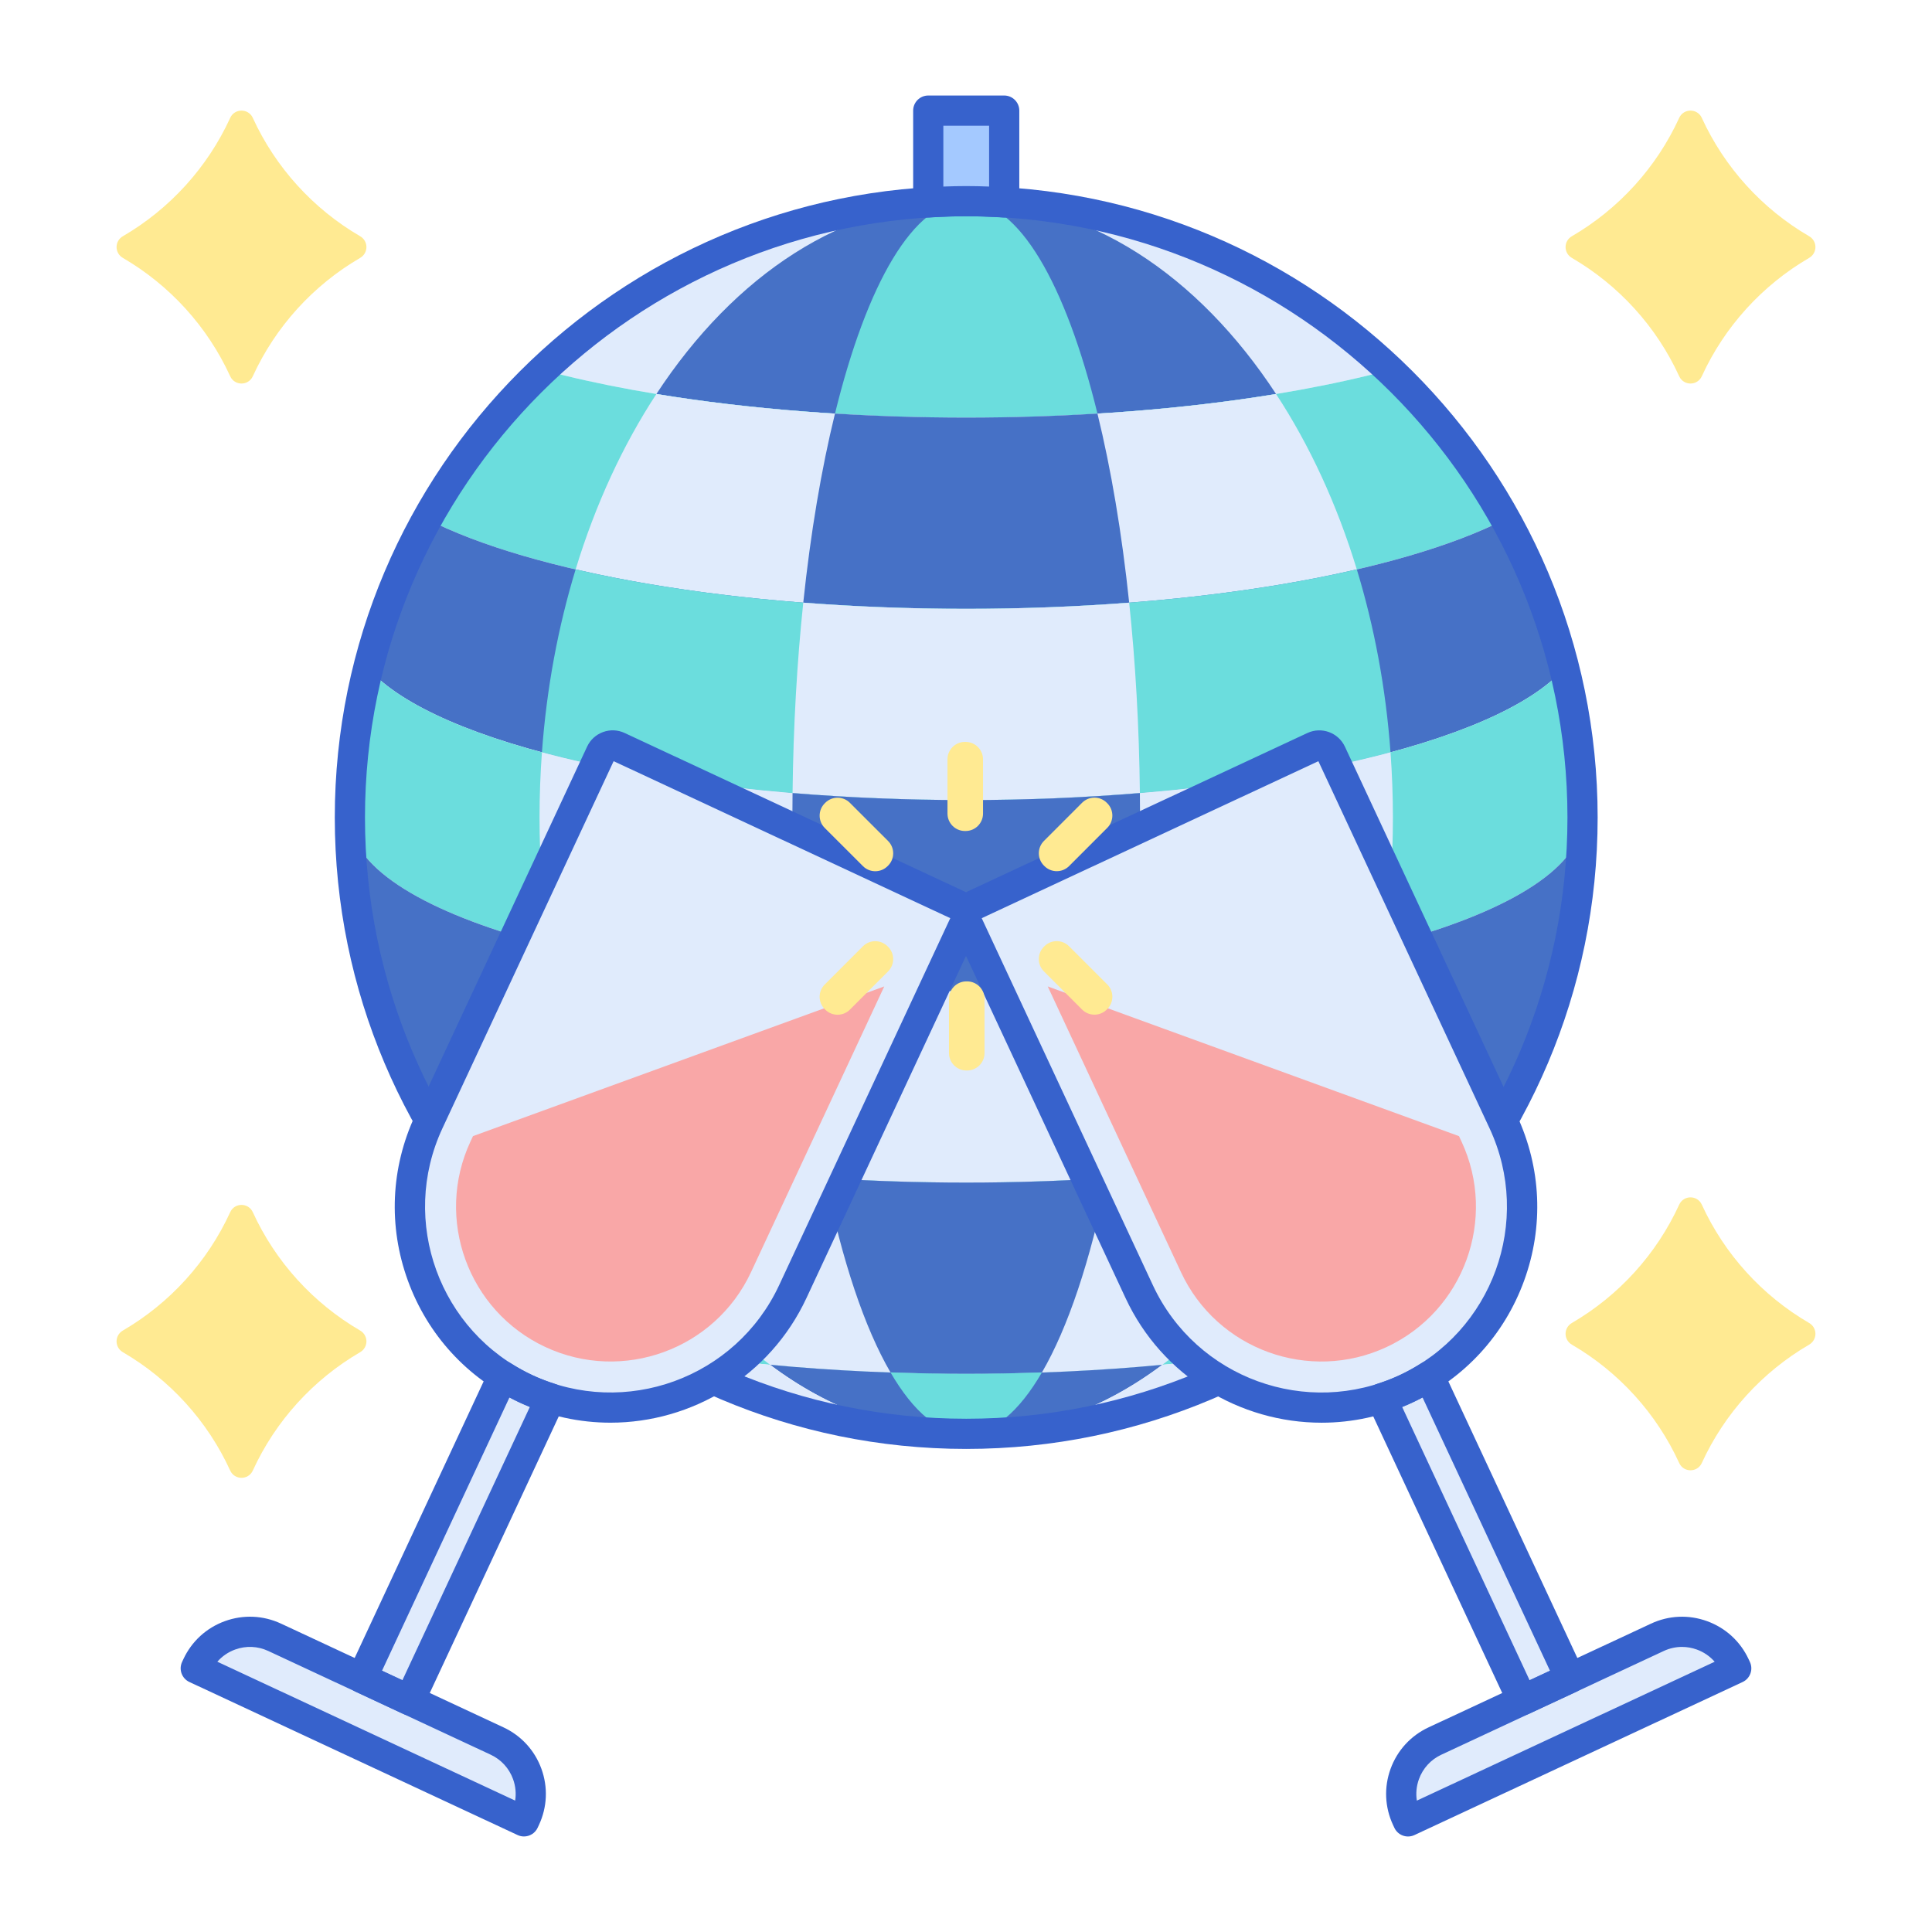 <svg id="Layer_1" enable-background="new 0 0 256 256" height="512" viewBox="0 0 256 256" width="512" xmlns="http://www.w3.org/2000/svg"><path d="m128.029 55.332c21.742 0 41.484-2.401 56.118-6.309-14.634-13.853-34.376-22.366-56.118-22.366s-41.484 8.513-56.118 22.366c14.635 3.907 34.376 6.309 56.118 6.309z" fill="#e0ebfc"/><path d="m128.029 55.332c14.972 0 28.995-1.139 41.055-3.124-10.304-15.723-24.878-25.548-41.049-25.55-.002 0-.004 0-.006 0s-.004 0-.006 0c-16.171.002-30.745 9.827-41.049 25.55 12.06 1.985 26.083 3.124 41.055 3.124z" fill="#4671c6"/><path d="m128.029 55.332c5.972 0 11.784-.187 17.39-.531-4.223-17.232-10.444-28.143-17.388-28.144h-.001s-.001 0-.001 0c-6.944.001-13.165 10.912-17.388 28.144 5.604.343 11.417.531 17.388.531z" fill="#6bdddd"/><path d="m128.029 80.674c30.765 0 57.536-4.801 71.458-11.89-4.083-7.363-9.274-14.019-15.342-19.763-14.628 3.91-34.371 6.311-56.116 6.311s-41.488-2.401-56.116-6.311c-6.068 5.745-11.259 12.401-15.342 19.763 13.922 7.089 40.693 11.89 71.458 11.89z" fill="#6bdddd"/><path d="m86.974 52.207c-4.43 6.759-8.067 14.606-10.7 23.241 14.085 3.264 32.102 5.225 51.755 5.225s37.67-1.961 51.755-5.225c-2.633-8.636-6.27-16.482-10.7-23.241-12.058 1.985-26.082 3.124-41.055 3.124-14.973.001-28.997-1.138-41.055-3.124z" fill="#e0ebfc"/><path d="m110.64 54.801c-1.796 7.327-3.232 15.788-4.204 25.056 6.878.531 14.116.817 21.593.817s14.715-.286 21.593-.817c-.972-9.268-2.408-17.729-4.204-25.056-5.605.344-11.418.531-17.39.531s-11.783-.187-17.388-.531z" fill="#4671c6"/><path d="m128.029 80.674c-30.754 0-57.516-4.798-71.442-11.882-3.411 6.146-6.063 12.772-7.801 19.764 8.84 10.027 40.959 17.459 79.244 17.459s70.404-7.432 79.244-17.459c-1.739-6.992-4.39-13.618-7.801-19.764-13.927 7.084-40.69 11.882-71.444 11.882z" fill="#4671c6"/><path d="m76.274 75.449c-2.302 7.55-3.843 15.691-4.465 24.232 14.641 3.924 34.428 6.335 56.221 6.335s41.58-2.41 56.221-6.335c-.622-8.541-2.163-16.682-4.465-24.232-14.085 3.263-32.102 5.225-51.755 5.225s-37.672-1.962-51.757-5.225z" fill="#6bdddd"/><path d="m106.436 79.857c-.829 7.903-1.32 16.384-1.418 25.227 7.3.604 15.018.932 23.011.932s15.711-.328 23.011-.932c-.097-8.842-.588-17.324-1.418-25.227-6.878.531-14.116.817-21.593.817s-14.715-.286-21.593-.817z" fill="#e0ebfc"/><path d="m128.029 106.016c-38.271 0-70.381-7.427-79.235-17.448-1.578 6.327-2.432 12.94-2.432 19.756 0 12.721 36.563 23.034 81.667 23.034s81.666-10.313 81.667-23.034c0-6.816-.854-13.429-2.432-19.756-8.854 10.021-40.964 17.448-79.235 17.448z" fill="#6bdddd"/><path d="m183.342 125.266c.799-5.467 1.226-11.132 1.226-16.942 0-2.92-.111-5.802-.318-8.643-14.641 3.924-34.428 6.335-56.221 6.335s-41.58-2.41-56.221-6.335c-.207 2.84-.318 5.722-.318 8.643 0 5.81.427 11.475 1.226 16.942 14.549 3.78 33.971 6.092 55.312 6.092s40.765-2.312 55.314-6.092z" fill="#e0ebfc"/><path d="m150.197 130.491c.56-7.052.866-14.481.866-22.168 0-1.086-.011-2.164-.023-3.24-7.3.604-15.018.932-23.011.932s-15.711-.328-23.011-.932c-.012 1.076-.023 2.153-.023 3.24 0 7.687.306 15.116.866 22.168 7.052.56 14.481.866 22.168.866s15.116-.306 22.168-.866z" fill="#4671c6"/><path d="m128.029 131.358c-45.103 0-81.666-10.313-81.667-23.034 0 12.643 2.876 24.614 8.004 35.298 13.168 7.737 41.202 13.079 73.662 13.079s60.494-5.342 73.662-13.079c5.129-10.684 8.004-22.654 8.004-35.298.002 12.721-36.562 23.034-81.665 23.034z" fill="#4671c6"/><path d="m72.717 125.266c1.433 9.805 4.089 18.953 7.719 27.115 13.401 2.716 29.831 4.319 47.594 4.319s34.193-1.602 47.594-4.319c3.629-8.163 6.286-17.31 7.719-27.115-14.549 3.78-33.971 6.092-55.312 6.092s-40.765-2.312-55.314-6.092z" fill="#6bdddd"/><path d="m105.861 130.491c.74 9.316 1.932 17.953 3.49 25.599 6 .396 12.25.609 18.678.609s12.678-.213 18.678-.609c1.558-7.646 2.751-16.284 3.49-25.599-7.052.56-14.481.866-22.168.866s-15.116-.306-22.168-.866z" fill="#e0ebfc"/><path d="m128.029 156.7c-32.427 0-60.436-5.331-73.621-13.055 7.099 14.768 18.498 27.072 32.592 35.28 12.057 1.98 26.071 3.117 41.029 3.117s28.972-1.137 41.029-3.117c14.093-8.208 25.493-20.512 32.592-35.28-13.185 7.723-41.194 13.055-73.621 13.055z" fill="#6bdddd"/><path d="m128.029 156.7c-17.763 0-34.193-1.602-47.594-4.319 5.339 12.008 12.79 21.858 21.603 28.462 8.166.774 16.9 1.199 25.991 1.199s17.825-.425 25.991-1.199c8.813-6.604 16.264-16.454 21.603-28.462-13.401 2.716-29.831 4.319-47.594 4.319z" fill="#e0ebfc"/><path d="m109.352 156.091c2.228 10.932 5.196 19.84 8.65 25.771 3.289.114 6.63.18 10.028.18s6.739-.066 10.028-.18c3.454-5.931 6.422-14.839 8.65-25.771-6 .396-12.25.609-18.678.609-6.429 0-12.679-.213-18.678-.609z" fill="#4671c6"/><path d="m102.035 180.839c7.784 5.834 16.619 9.151 25.995 9.151s18.21-3.316 25.995-9.151c-8.167.775-16.9 1.202-25.995 1.202s-17.829-.426-25.995-1.202z" fill="#4671c6"/><path d="m128.029 182.042c-3.406 0-6.741-.079-10.035-.194 3.034 5.214 6.438 8.143 10.035 8.143 3.598 0 7.002-2.928 10.035-8.143-3.294.115-6.629.194-10.035.194z" fill="#6bdddd"/><path d="m154.024 180.839c-7.784 5.834-16.619 9.151-25.994 9.151 14.965 0 28.978-4.044 41.039-11.071-4.733.778-9.773 1.42-15.045 1.92z" fill="#e0ebfc"/><path d="m86.991 178.919c12.061 7.027 26.074 11.071 41.039 11.071-9.376 0-18.21-3.316-25.994-9.151-5.273-.5-10.314-1.142-15.045-1.92z" fill="#e0ebfc"/><path d="m128.029 191.99c-46.134 0-83.667-37.533-83.667-83.667s37.533-83.667 83.667-83.667 83.667 37.533 83.667 83.667-37.533 83.667-83.667 83.667zm0-163.334c-43.928 0-79.667 35.738-79.667 79.667s35.738 79.667 79.667 79.667 79.667-35.738 79.667-79.667-35.738-79.667-79.667-79.667z" fill="#3762cc"/><path d="m222.504 15.616c-3.011 6.58-8.005 12.062-14.221 15.684-1.115.65-1.115 2.227 0 2.876 6.216 3.622 11.211 9.104 14.221 15.684.585 1.279 2.407 1.279 2.992 0 3.011-6.58 8.005-12.062 14.221-15.684 1.115-.65 1.115-2.227 0-2.876-6.217-3.622-11.211-9.104-14.221-15.684-.585-1.279-2.407-1.279-2.992 0z" fill="#ffea92"/><path d="m222.504 159.616c-3.011 6.58-8.005 12.062-14.221 15.684-1.115.65-1.115 2.227 0 2.876 6.216 3.622 11.211 9.104 14.221 15.684.585 1.279 2.407 1.279 2.992 0 3.011-6.58 8.005-12.062 14.221-15.684 1.115-.65 1.115-2.227 0-2.876-6.217-3.622-11.211-9.104-14.221-15.684-.585-1.279-2.407-1.279-2.992 0z" fill="#ffea92"/><path d="m30.504 15.616c-3.011 6.58-8.005 12.062-14.221 15.684-1.115.65-1.115 2.227 0 2.876 6.216 3.622 11.211 9.104 14.221 15.684.585 1.279 2.407 1.279 2.992 0 3.011-6.58 8.005-12.062 14.221-15.684 1.115-.65 1.115-2.227 0-2.876-6.217-3.622-11.211-9.104-14.221-15.684-.585-1.279-2.407-1.279-2.992 0z" fill="#ffea92"/><path d="m30.504 160.616c-3.011 6.58-8.005 12.062-14.221 15.684-1.115.65-1.115 2.227 0 2.876 6.216 3.622 11.211 9.104 14.221 15.684.585 1.279 2.407 1.279 2.992 0 3.011-6.58 8.005-12.062 14.221-15.684 1.115-.65 1.115-2.227 0-2.876-6.217-3.622-11.211-9.104-14.221-15.684-.585-1.279-2.407-1.279-2.992 0z" fill="#ffea92"/><path d="m128.029 26.657c1.691 0 3.366.068 5.032.169v-12.169h-10.065v12.169c1.667-.101 3.342-.169 5.033-.169z" fill="#a4c9ff"/><path d="m133.062 28.826c-.041 0-.081-.001-.122-.004-3.721-.227-6.101-.227-9.821 0-.548.033-1.09-.162-1.492-.539-.401-.378-.629-.905-.629-1.457v-12.17c0-1.104.896-2 2-2h10.064c1.104 0 2 .896 2 2v12.17c0 .552-.228 1.079-.629 1.457-.373.35-.864.543-1.371.543zm-5.033-4.17c.968 0 1.959.021 3.032.064v-8.064h-6.064v8.064c1.073-.043 2.065-.064 3.032-.064z" fill="#3762cc"/><path d="m69.684 184.022c13.319 6.211 29.152.448 35.363-12.871l22.791-48.875c.407-.873.029-1.912-.844-2.319l-45.071-21.017c-.873-.407-1.912-.029-2.319.844l-22.791 48.875c-6.211 13.319-.448 29.152 12.871 35.363z" fill="#e0ebfc"/><path d="m25.939 221.062 43.49 20.279.174-.372c1.805-3.87.13-8.471-3.74-10.275l-29.474-13.744c-3.87-1.805-8.471-.13-10.275 3.74z" fill="#e0ebfc"/><path d="m62.674 150.542 54.494-19.834-17.656 37.862c-4.778 10.246-17.001 14.695-27.247 9.917s-14.695-17.001-9.917-27.247z" fill="#f9a7a7"/><path d="m47.962 222.346 18.658-40.013c.972.619 1.991 1.188 3.063 1.688 1.073.5 2.163.915 3.262 1.262l-18.658 40.013z" fill="#e0ebfc"/><path d="m80.886 188.513c-4.043 0-8.147-.86-12.047-2.679-6.926-3.229-12.18-8.963-14.793-16.144-2.614-7.182-2.275-14.95.955-21.877l22.791-48.875c.422-.906 1.173-1.594 2.113-1.937.938-.343 1.956-.299 2.864.125l45.071 21.018c.907.423 1.594 1.173 1.936 2.113.342.939.298 1.957-.125 2.863l-22.791 48.875c-4.849 10.399-15.193 16.518-25.974 16.518zm-10.357-6.304c12.299 5.734 26.97.396 32.705-11.904l22.683-48.643-44.608-20.802-22.684 48.645c-5.734 12.298-.394 26.969 11.904 32.704z" fill="#3762cc"/><path d="m69.427 243.341c-.283 0-.57-.06-.844-.188l-43.489-20.279c-1.001-.467-1.434-1.656-.968-2.657l.173-.372c1.099-2.356 3.049-4.144 5.492-5.033 2.443-.887 5.086-.772 7.441.325l29.474 13.744c2.356 1.099 4.144 3.049 5.033 5.491.889 2.443.773 5.086-.325 7.442l-.174.373c-.339.727-1.06 1.154-1.813 1.154zm-40.629-23.153 39.462 18.401c.149-.946.058-1.922-.279-2.849-.524-1.438-1.577-2.587-2.964-3.234l-29.474-13.744c-1.387-.646-2.944-.713-4.383-.191-.926.337-1.732.893-2.362 1.617z" fill="#3762cc"/><path d="m54.287 227.296c-.283 0-.57-.06-.844-.188l-6.326-2.949c-.48-.224-.853-.63-1.034-1.128-.182-.499-.157-1.049.067-1.53l18.658-40.013c.243-.521.699-.913 1.252-1.074.55-.161 1.146-.077 1.633.232.944.6 1.898 1.125 2.835 1.563.942.439 1.958.832 3.019 1.167.549.173.997.574 1.229 1.102s.226 1.129-.018 1.651l-18.658 40.013c-.339.727-1.06 1.154-1.813 1.154zm-3.667-5.917 2.701 1.259 16.886-36.211c-.468-.188-.925-.386-1.368-.593-.442-.206-.887-.429-1.332-.667z" fill="#3762cc"/><path d="m186.316 184.024c-13.319 6.211-29.152.448-35.363-12.871l-22.791-48.875c-.407-.873-.029-1.912.844-2.319l45.071-21.017c.873-.407 1.912-.029 2.319.844l22.791 48.875c6.211 13.32.448 29.152-12.871 35.363z" fill="#e0ebfc"/><path d="m230.061 221.064-43.49 20.279-.174-.372c-1.805-3.87-.13-8.471 3.74-10.275l29.474-13.744c3.87-1.805 8.471-.13 10.275 3.74z" fill="#e0ebfc"/><path d="m193.326 150.544-54.494-19.834 17.655 37.862c4.778 10.246 17.001 14.695 27.247 9.917s14.695-17.001 9.917-27.247z" fill="#f9a7a7"/><path d="m208.038 222.349-18.658-40.013c-.972.619-1.991 1.188-3.063 1.688-1.073.5-2.163.915-3.262 1.262l18.658 40.013z" fill="#e0ebfc"/><path d="m175.114 188.516c-10.782.001-21.125-6.118-25.973-16.517l-22.791-48.875c-.873-1.872-.06-4.105 1.811-4.978l45.071-21.017c1.872-.876 4.104-.06 4.977 1.811l22.791 48.875c3.23 6.927 3.569 14.695.955 21.877s-7.868 12.915-14.793 16.145c-3.9 1.818-8.005 2.679-12.048 2.679zm-45.031-66.852 22.683 48.644c5.735 12.299 20.406 17.64 32.705 11.904 12.299-5.735 17.639-20.407 11.904-32.705l-22.683-48.645zm56.233 62.36h.01z" fill="#3762cc"/><path d="m186.571 243.344c-.231 0-.463-.04-.684-.121-.499-.181-.905-.554-1.129-1.034l-.174-.373c-1.098-2.355-1.214-4.998-.325-7.441.889-2.442 2.677-4.393 5.033-5.491l29.474-13.744c2.356-1.1 4.998-1.214 7.441-.325 2.443.89 4.393 2.677 5.492 5.032l.174.373c.466 1.001.033 2.19-.968 2.657l-43.489 20.28c-.267.124-.556.187-.845.187zm36.305-25.12c-.826 0-1.648.181-2.419.54l-29.474 13.744c-1.388.647-2.44 1.796-2.964 3.234-.337.927-.429 1.902-.279 2.85l39.462-18.402c-.629-.724-1.436-1.279-2.362-1.617-.64-.233-1.303-.349-1.964-.349z" fill="#3762cc"/><path d="m201.713 227.298c-.753 0-1.475-.427-1.814-1.154l-18.658-40.013c-.244-.522-.25-1.124-.018-1.651s.68-.929 1.229-1.102c1.061-.335 2.077-.728 3.018-1.167.939-.438 1.893-.963 2.837-1.563.485-.31 1.081-.395 1.633-.232.553.161 1.009.553 1.252 1.074l18.658 40.013c.224.481.249 1.031.067 1.53-.182.498-.554.904-1.034 1.128l-6.326 2.949c-.273.128-.561.188-.844.188zm-15.92-40.869 16.886 36.211 2.701-1.259-16.886-36.212c-.445.238-.89.461-1.333.667-.443.207-.9.405-1.368.593z" fill="#3762cc"/><g fill="#ffea92"><path d="m138.327 114.696.065.065c.902.902 2.364.901 3.266-.001l5.059-5.062c.902-.902.901-2.364-.001-3.266l-.065-.065c-.902-.902-2.364-.901-3.266.001l-5.059 5.062c-.902.903-.901 2.365.001 3.266z"/><path d="m127.945 110.113h-.085c-1.277 0-2.313-1.035-2.313-2.312l-.002-7.182c0-1.277 1.035-2.313 2.312-2.313h.085c1.277 0 2.313 1.035 2.313 2.312l.002 7.182c0 1.277-1.035 2.313-2.312 2.313z"/><path d="m117.677 114.702-.065.065c-.902.902-2.364.902-3.266.001l-5.062-5.059c-.902-.902-.902-2.364-.001-3.266l.065-.065c.902-.902 2.364-.902 3.266-.001l5.062 5.059c.902.902.903 2.364.001 3.266z"/><path d="m117.673 125.454-.065-.065c-.902-.902-2.364-.901-3.266.001l-5.059 5.062c-.902.902-.901 2.364.001 3.266l.065.065c.902.902 2.364.901 3.266-.001l5.059-5.062c.902-.902.901-2.364-.001-3.266z"/><path d="m128.055 130.038h.085c1.277 0 2.313 1.035 2.313 2.312l.002 7.182c0 1.277-1.035 2.313-2.312 2.313h-.085c-1.277 0-2.313-1.035-2.313-2.312l-.002-7.182c0-1.277 1.035-2.313 2.312-2.313z"/><path d="m138.323 125.448.065-.065c.902-.902 2.364-.902 3.266-.001l5.062 5.059c.902.902.902 2.364.001 3.266l-.065.065c-.902.902-2.364.902-3.266.001l-5.062-5.059c-.902-.901-.903-2.364-.001-3.266z"/></g></svg>